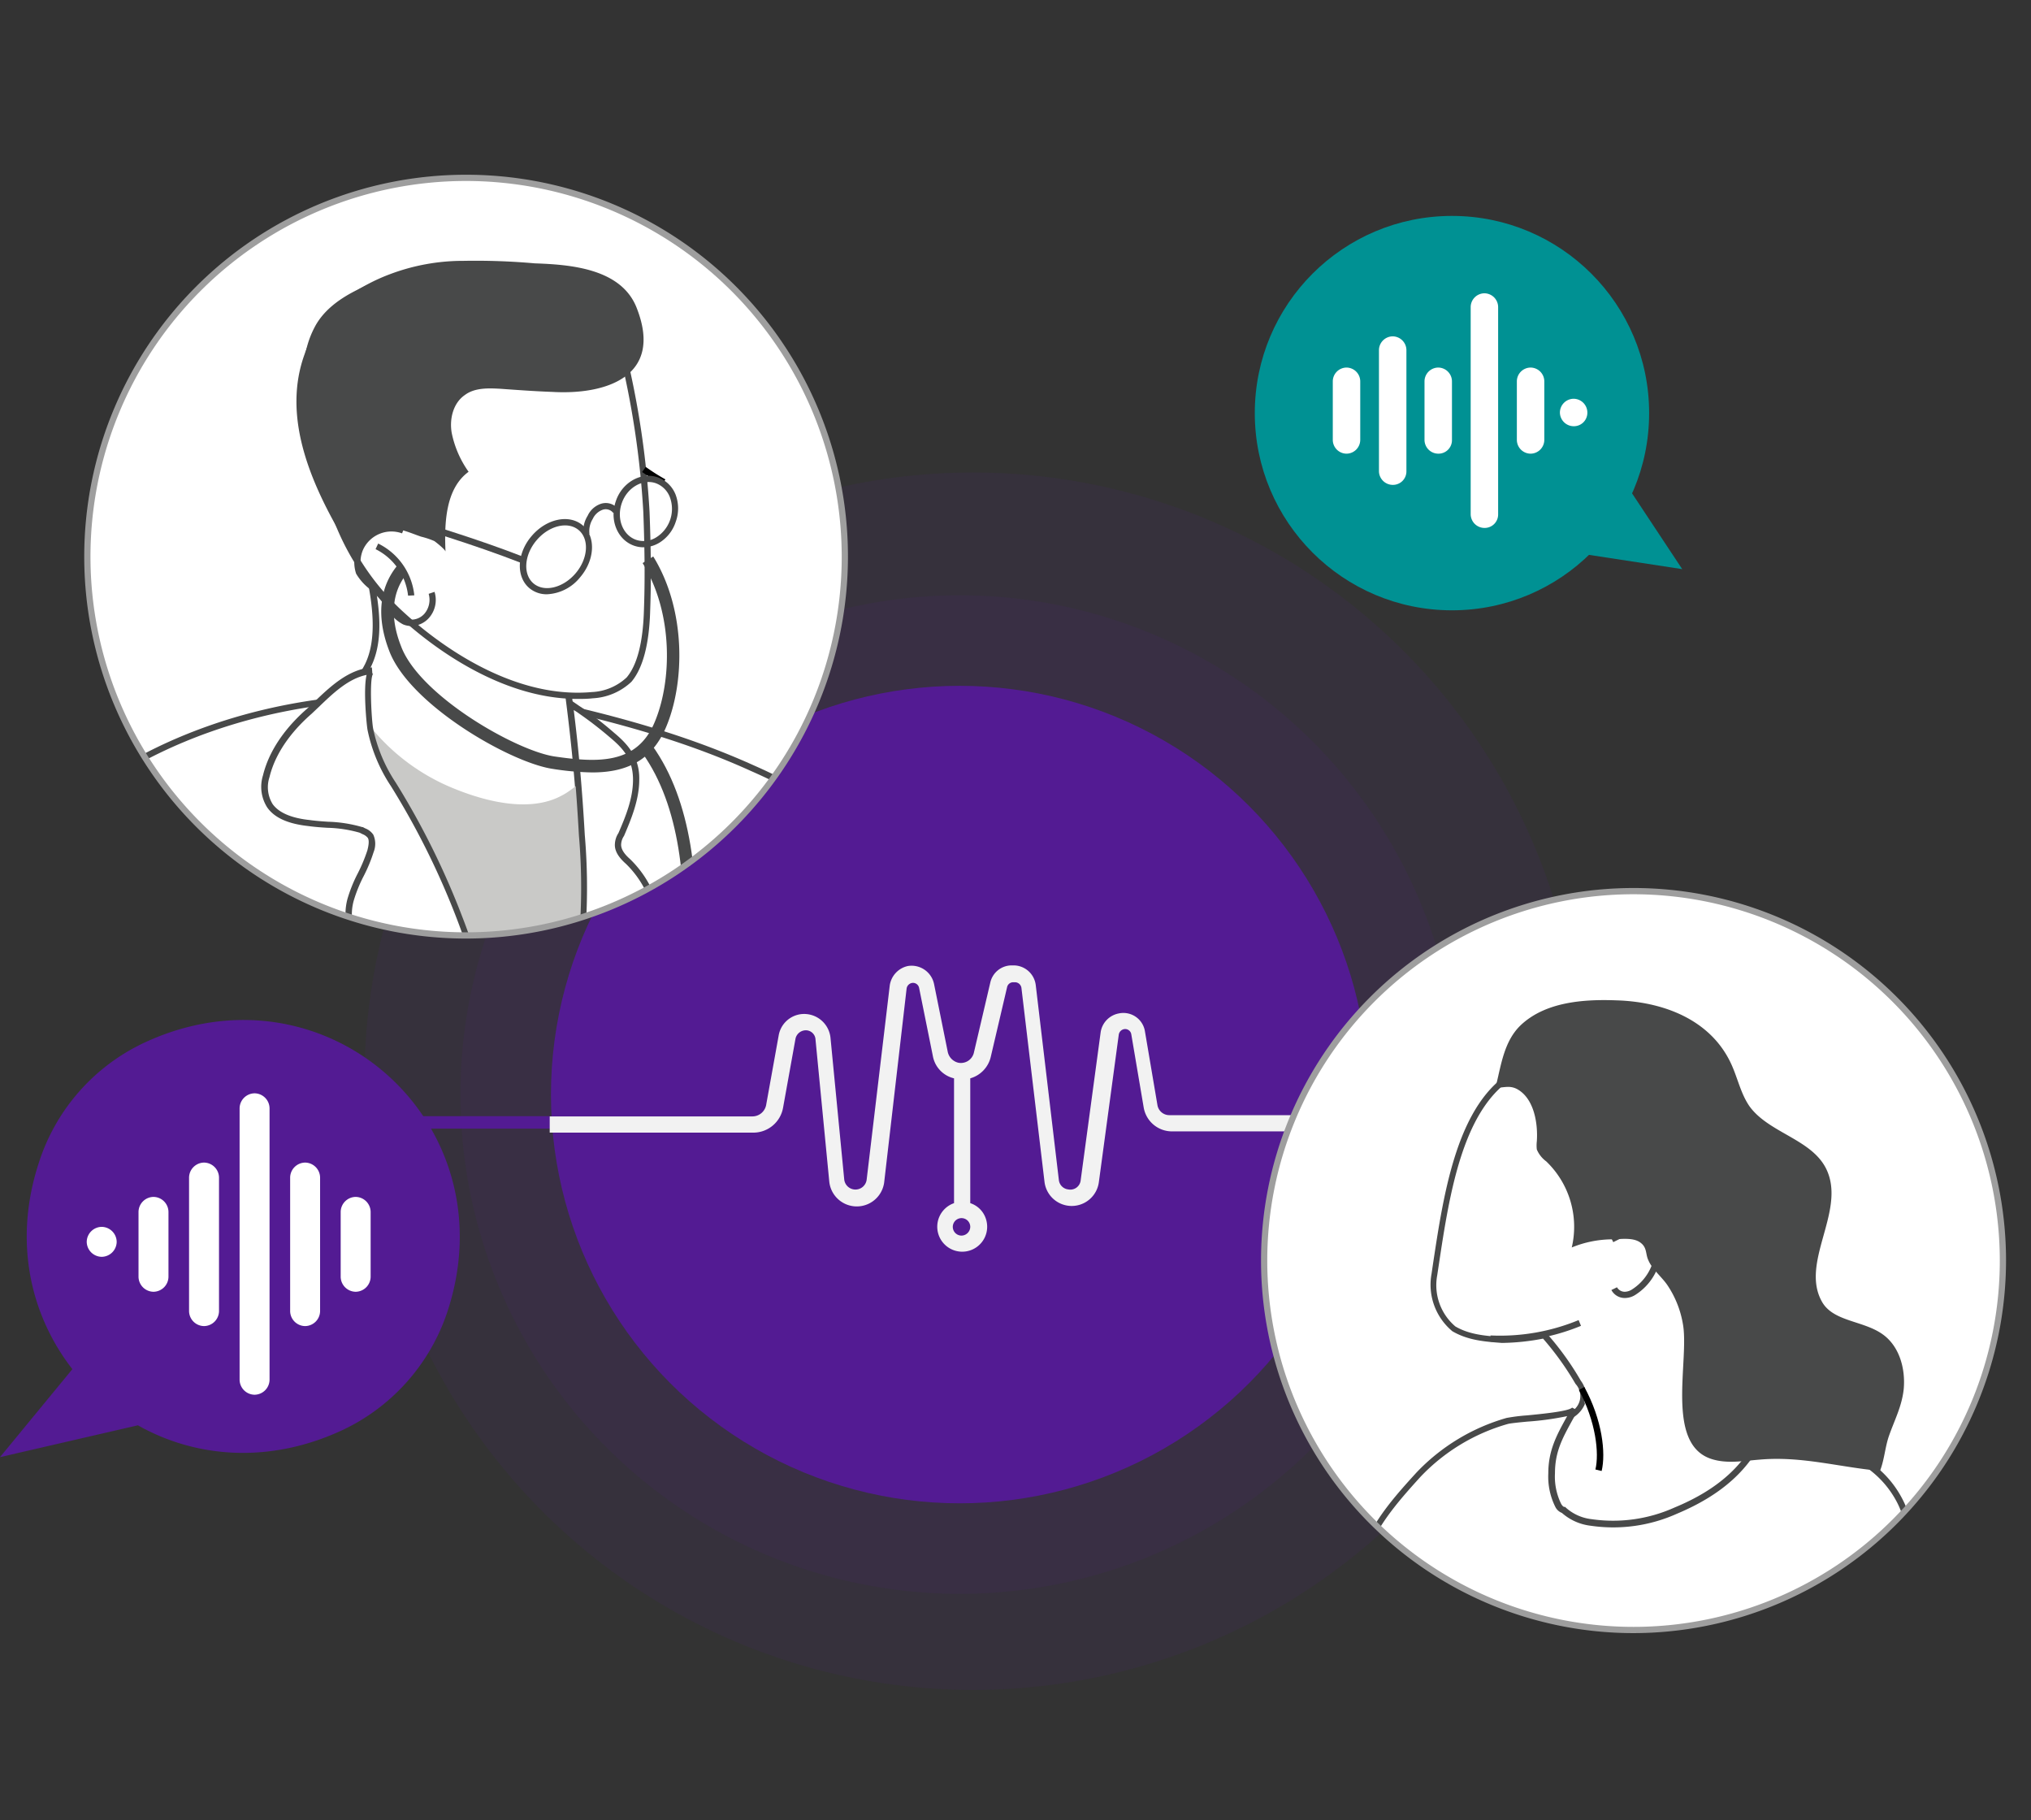 <svg id="Layer_1" data-name="Layer 1" xmlns="http://www.w3.org/2000/svg" xmlns:xlink="http://www.w3.org/1999/xlink" viewBox="0 0 325.5 291.7"><rect x="0" y="0" width="325.5" height="291.7" fill="#333333" stroke="none"/><defs><style>.cls-1{fill:none;}.cls-2{isolation:isolate;opacity:0.1;}.cls-3{fill:#531b93;}.cls-4{fill:#fff;}.cls-5{fill:#009193;}.cls-6{fill:#f2f2f2;}.cls-7{clip-path:url(#clip-path);}.cls-8{fill:#484949;}.cls-9{fill:#c9c9c7;}.cls-10{clip-path:url(#clip-path-14);}.cls-11{clip-path:url(#clip-path-15);}.cls-12{fill:#9e9e9e;}.cls-13{clip-path:url(#clip-path-20);}</style><clipPath id="clip-path"><circle class="cls-1" cx="74.7" cy="89.2" r="60.7"/></clipPath><clipPath id="clip-path-14"><circle class="cls-1" cx="94.37" cy="75.73" r="60.7"/></clipPath><clipPath id="clip-path-15"><circle class="cls-1" cx="74.03" cy="86.48" r="60.7"/></clipPath><clipPath id="clip-path-20"><circle class="cls-1" cx="261.8" cy="202" r="59.2"/></clipPath></defs><g class="cls-2"><circle class="cls-3" cx="153.8" cy="175.4" r="80"/></g><g class="cls-2"><circle class="cls-3" cx="155.94" cy="173.26" r="97.54"/></g><path class="cls-3" d="M71.6,210.5a32.15,32.15,0,0,1-17,18.8c-11.6,5.3-23.3,4.3-32.5-.9L0,233.5l11.6-14.1c-6.7-8.6-9.5-20.4-5.4-33a32,32,0,0,1,16.9-19.3C52.2,153.5,81.9,180.1,71.6,210.5Z"/><path class="cls-4" d="M24.6,191.8h0a2.43,2.43,0,0,1,2.4,2.4v10.4a2.43,2.43,0,0,1-2.4,2.4h0a2.43,2.43,0,0,1-2.4-2.4V194.2A2.43,2.43,0,0,1,24.6,191.8Z"/><path class="cls-4" d="M16.3,196.6h0a2.43,2.43,0,0,1,2.4,2.4h0a2.43,2.43,0,0,1-2.4,2.4h0a2.43,2.43,0,0,1-2.4-2.4h0A2.43,2.43,0,0,1,16.3,196.6Z"/><path class="cls-4" d="M32.7,186.3h0a2.43,2.43,0,0,1,2.4,2.4v21.4a2.43,2.43,0,0,1-2.4,2.4h0a2.43,2.43,0,0,1-2.4-2.4V188.7A2.43,2.43,0,0,1,32.7,186.3Z"/><path class="cls-4" d="M40.8,175.2h0a2.43,2.43,0,0,1,2.4,2.4v43.5a2.43,2.43,0,0,1-2.4,2.4h0a2.43,2.43,0,0,1-2.4-2.4V177.6A2.43,2.43,0,0,1,40.8,175.2Z"/><path class="cls-4" d="M48.9,186.3h0a2.43,2.43,0,0,1,2.4,2.4v21.4a2.43,2.43,0,0,1-2.4,2.4h0a2.43,2.43,0,0,1-2.4-2.4V188.7A2.43,2.43,0,0,1,48.9,186.3Z"/><path class="cls-4" d="M57,191.8h0a2.43,2.43,0,0,1,2.4,2.4v10.4A2.43,2.43,0,0,1,57,207h0a2.43,2.43,0,0,1-2.4-2.4V194.2A2.43,2.43,0,0,1,57,191.8Z"/><circle class="cls-5" cx="232.7" cy="66.2" r="31.6"/><polygon class="cls-5" points="269.6 91.2 255.5 69.9 238.2 86.4 269.6 91.2"/><path class="cls-4" d="M252.2,68.3h0a2.22,2.22,0,0,1-2.2-2.2h0a2.22,2.22,0,0,1,2.2-2.2h0a2.22,2.22,0,0,1,2.2,2.2h0A2.16,2.16,0,0,1,252.2,68.3Z"/><path class="cls-4" d="M215.8,72.7h0a2.22,2.22,0,0,1-2.2-2.2V61.1a2.22,2.22,0,0,1,2.2-2.2h0a2.22,2.22,0,0,1,2.2,2.2v9.4A2.22,2.22,0,0,1,215.8,72.7Z"/><path class="cls-4" d="M223.2,77.7h0a2.22,2.22,0,0,1-2.2-2.2V56.1a2.22,2.22,0,0,1,2.2-2.2h0a2.22,2.22,0,0,1,2.2,2.2V75.5A2.16,2.16,0,0,1,223.2,77.7Z"/><path class="cls-4" d="M230.5,72.7h0a2.22,2.22,0,0,1-2.2-2.2V61.1a2.22,2.22,0,0,1,2.2-2.2h0a2.22,2.22,0,0,1,2.2,2.2v9.4A2.16,2.16,0,0,1,230.5,72.7Z"/><path class="cls-4" d="M237.9,84.6h0a2.22,2.22,0,0,1-2.2-2.2V49.2a2.22,2.22,0,0,1,2.2-2.2h0a2.22,2.22,0,0,1,2.2,2.2V82.4A2.16,2.16,0,0,1,237.9,84.6Z"/><path class="cls-4" d="M245.3,72.7h0a2.22,2.22,0,0,1-2.2-2.2V61.1a2.22,2.22,0,0,1,2.2-2.2h0a2.22,2.22,0,0,1,2.2,2.2v9.4A2.22,2.22,0,0,1,245.3,72.7Z"/><path class="cls-3" d="M153.5,203.7a5.21,5.21,0,0,1-5.18-4.2l0-.14-2.69-46.52a1.88,1.88,0,0,0-1.81-1.44A1.9,1.9,0,0,0,142,153l-4.4,38.37a4.83,4.83,0,0,1-9.59-.21l-2.7-28a2.58,2.58,0,0,0-2.6-2.4,2.52,2.52,0,0,0-2.51,2.07l-2.51,13.61a5.29,5.29,0,0,1-5.28,4.42H48.6a1,1,0,1,1,0-2h63.8a3.3,3.3,0,0,0,3.31-2.74l2.51-13.64a4.53,4.53,0,0,1,4.48-3.72,4.57,4.57,0,0,1,4.59,4.2L130,191a2.8,2.8,0,0,0,2.8,2.6,2.86,2.86,0,0,0,2.81-2.46l4.4-38.35a3.83,3.83,0,0,1,7.57-.3l0,.15,2.69,46.53a3.25,3.25,0,0,0,6.32.09l3.22-46.89a3.77,3.77,0,0,1,3.67-3h.3a3.88,3.88,0,0,1,3.79,3.36l4.6,38.42a2.73,2.73,0,0,0,5.42,0l3.9-29.23a3.78,3.78,0,0,1,3.79-3.27,3.88,3.88,0,0,1,3.77,3.08l2.51,14.55a3,3,0,0,0,2.92,2.47h33.8a1,1,0,0,1,0,2H194.5a5,5,0,0,1-4.89-4.14l-2.5-14.49a1.85,1.85,0,0,0-1.81-1.47,1.81,1.81,0,0,0-1.81,1.54l-3.9,29.19a4.72,4.72,0,0,1-9.38,0L165.61,153a1.9,1.9,0,0,0-1.81-1.62h-.3a1.77,1.77,0,0,0-1.71,1.35l-3.21,46.86A5.2,5.2,0,0,1,153.5,203.7Z"/><circle class="cls-3" cx="153.8" cy="175.4" r="65.5"/><path class="cls-4" d="M66.9,111.5h0a1.75,1.75,0,0,1,1.7,1.7V128a1.75,1.75,0,0,1-1.7,1.7h0a1.75,1.75,0,0,1-1.7-1.7V113.1A1.67,1.67,0,0,1,66.9,111.5Z"/><path class="cls-4" d="M61.3,115.3h0A1.75,1.75,0,0,1,63,117v7.2a1.75,1.75,0,0,1-1.7,1.7h0a1.75,1.75,0,0,1-1.7-1.7V117A1.69,1.69,0,0,1,61.3,115.3Z"/><path class="cls-4" d="M55.6,106.2h0a1.75,1.75,0,0,1,1.7,1.7v25.4a1.75,1.75,0,0,1-1.7,1.7h0a1.75,1.75,0,0,1-1.7-1.7V107.9A1.75,1.75,0,0,1,55.6,106.2Z"/><path class="cls-4" d="M50,115.3h0a1.75,1.75,0,0,1,1.7,1.7v7.2a1.75,1.75,0,0,1-1.7,1.7h0a1.75,1.75,0,0,1-1.7-1.7V117A1.75,1.75,0,0,1,50,115.3Z"/><g id="Layer_2" data-name="Layer 2"><g id="Layer_1-2" data-name="Layer 1-2"><path class="cls-6" d="M187.4,178.7a1.93,1.93,0,0,1-1.9-1.6l-2-11.8a3.5,3.5,0,0,0-4.2-2.9,3.61,3.61,0,0,0-2.9,3l-3.2,23.7a1.67,1.67,0,0,1-2,1.5,1.7,1.7,0,0,1-1.5-1.5L166,157.9a3.59,3.59,0,0,0-3.6-3.2h-.3a3.52,3.52,0,0,0-3.4,2.8l-2.6,11.1a2.14,2.14,0,0,1-2.5,1.7,2.27,2.27,0,0,1-1.7-1.7l-2.2-10.9a3.68,3.68,0,0,0-4.2-2.9,3.73,3.73,0,0,0-2.9,3.1L138.9,189a1.81,1.81,0,0,1-3.6,0l-2.2-22.7a4.25,4.25,0,0,0-4.6-3.8,4.15,4.15,0,0,0-3.7,3.4l-2,11.1a2.25,2.25,0,0,1-2.2,1.9H88.1v2.6h32.6a4.84,4.84,0,0,0,4.8-4l2-11.1a1.71,1.71,0,0,1,1.6-1.3,1.56,1.56,0,0,1,1.6,1.5l2.2,22.7a4.43,4.43,0,0,0,8.8.2l3.6-31.1a1.06,1.06,0,0,1,1-.9,1,1,0,0,1,1,.8l2.2,10.9a4.49,4.49,0,0,0,3.4,3.6v20a4,4,0,1,0,5.1,2.5,3.89,3.89,0,0,0-2.5-2.5v-20a4.69,4.69,0,0,0,3.3-3.5l2.6-11.1a1,1,0,0,1,1-.8h.3a1.06,1.06,0,0,1,1,.9l3.7,31.1a4.39,4.39,0,0,0,8.7.1l3.2-23.7a1.06,1.06,0,0,1,1-.9,1,1,0,0,1,1,.8l2,11.8a4.6,4.6,0,0,0,4.5,3.8h31.8v-2.6ZM154.1,198a1.4,1.4,0,1,1,1.4-1.4,1.43,1.43,0,0,1-1.4,1.4Z"/></g></g><g id="Layer_4" data-name="Layer 4"><g id="Layer_1-2-2" data-name="Layer 1"><circle class="cls-4" cx="74.7" cy="89.2" r="60.7"/><g class="cls-7"><path class="cls-4" d="M75.4,168.2c-3.6-4.6-7.6-9.4-12.2-13.1-3.2-2.7-6.8-5.2-10.9-6-4.3-.8-8.7.2-13,1.4-9,2.4-18.3,5.5-24.7,12.3"/><path d="M75,168.51c-3.59-4.59-7.54-9.34-12.12-13-2.75-2.31-6.43-5.07-10.69-5.9s-8.85.3-12.77,1.39C31,153.23,21.5,156.2,15,163.14l-.72-.68c6.39-6.8,15.76-10,24.93-12.44,4-1.12,8.69-2.26,13.22-1.41s8.31,3.72,11.13,6.11c4.65,3.74,8.65,8.54,12.27,13.17Z"/></g><g class="cls-7"><path class="cls-4" d="M175.8,190c-15.2-58.3-67.4-76.4-106.7-78.2-22.9-1.1-47.6,5.7-63.5,22.7a106.07,106.07,0,0,0-19.7,31"/><path class="cls-8" d="M175.32,190.13c-17.87-68.52-85.84-76.9-106.24-77.83C43.88,111.09,20.3,119.52,6,134.84A105.12,105.12,0,0,0-13.64,165.7l-.92-.4A106.15,106.15,0,0,1,5.23,134.16c14.54-15.54,38.42-24.08,63.89-22.86,16.26.75,40.33,4.47,62.63,18,22.65,13.72,37.63,34.11,44.53,60.58Z"/></g><g class="cls-7"><path class="cls-4" d="M84.8,164.2a93.78,93.78,0,0,0,2-11.8c1.7-13,3.5-26.3,1.9-39.4a164.22,164.22,0,0,1,31.9,10.1c11.6,5.1,21.3,12.1,29.1,22.1"/><path class="cls-8" d="M85.28,164.32l-1-.24a93.17,93.17,0,0,0,2-11.74l.09-.69c1.66-12.68,3.38-25.78,1.81-38.59l-.08-.7.69.15c12.82,2.85,23,6.07,32,10.13,12.22,5.38,21.8,12.66,29.28,22.25l-.78.62c-7.39-9.47-16.84-16.65-28.91-21.95-8.79-4-18.7-7.12-31.12-9.92,1.43,12.71-.26,25.63-1.89,38.14l-.09.68A94.07,94.07,0,0,1,85.28,164.32Z"/></g><g class="cls-7"><path class="cls-4" d="M74.8,160.4A106.85,106.85,0,0,0,60.6,130c-2.6-3.8-5.5-7.7-5.9-12.2-.5-4.9,2.3-7.2,4.3-11.1,2.2-4.4,1.2-10.5.2-15.1-.2-1-.5-2.2.1-3a3.31,3.31,0,0,1,2.6-1.1c7.8-.7,15.3,3.2,21.9,7.6a14.77,14.77,0,0,1,4.8,4.5,15.88,15.88,0,0,1,1.7,6c1.4,9.4,2.4,18.8,2.9,28.3a97.25,97.25,0,0,1-.1,17.9c-1.7,14.7-8.8,28.1-11.5,42.5"/><path class="cls-8" d="M82.09,194.39l-1-.18a144.32,144.32,0,0,1,5.41-19c2.53-7.56,5.15-15.37,6.08-23.44a97.48,97.48,0,0,0,.1-17.81c-.48-9.18-1.43-18.42-2.89-28.26l0-.2a14.84,14.84,0,0,0-1.6-5.61,14.28,14.28,0,0,0-4.65-4.34C77.7,91.64,70,87.28,61.94,88c-.88.09-1.84.26-2.22.87a3.24,3.24,0,0,0-.07,2.43l0,.2c1.12,5.15,2,11-.24,15.42-.55,1.08-1.15,2-1.73,2.93-1.54,2.41-2.87,4.49-2.52,7.9.36,4,2.84,7.65,5.24,11.13l.57.84a106.69,106.69,0,0,1,14.27,30.54l-1,.28a105.91,105.91,0,0,0-14.13-30.26l-.58-.83c-2.47-3.59-5-7.3-5.41-11.61-.38-3.75,1.1-6.07,2.67-8.53.57-.89,1.16-1.81,1.69-2.84,2.07-4.16,1.17-10.07.15-14.76l0-.21c-.21-1-.46-2.27.23-3.2s1.82-1.18,3-1.3c8.36-.75,16.27,3.71,22.23,7.68a15.28,15.28,0,0,1,5,4.67,15.78,15.78,0,0,1,1.73,6l0,.21c1.47,9.87,2.42,19.14,2.91,28.34a99.47,99.47,0,0,1-.1,18c-.95,8.16-3.58,16-6.13,23.64A144,144,0,0,0,82.09,194.39Z"/></g><g class="cls-7"><path class="cls-9" d="M85.3,187.3c4.6-11.1,12-21.3,13-33.3a138.18,138.18,0,0,0-1-15.8c-.2-2.5-.1-5-.3-7.5-.1-2.2-1.5-4.6-2.4-6.6a41.92,41.92,0,0,1-3.3,2.6,9.13,9.13,0,0,1-1.3.8c-5,2.7-11.9,1-16.9-1a33.16,33.16,0,0,1-13.7-10c-.9-1.2-3.2.5-3.4,2a7.12,7.12,0,0,0,1.5,4.1c7.2,11.3,7.9,25.6,13,38"/></g><g class="cls-7"><path class="cls-4" d="M102.9,160.2a31.34,31.34,0,0,0,2.7-9.5,16.22,16.22,0,0,0-4.9-12.7c-.8-.7-1.7-1.7-1.6-2.8a3,3,0,0,1,.5-1.5c1.2-2.8,2.4-5.7,2.4-8.8s-1.4-5.1-3.8-7.1a61.19,61.19,0,0,0-5-3.9c-.4-.3-1.1-.7-1.8-1.2.9,7,1.5,14,1.9,21.1a97.25,97.25,0,0,1-.1,17.9c-1.7,14.7-8.8,28.1-11.5,42.5"/><path class="cls-8" d="M82.19,194.29l-1-.18a144.32,144.32,0,0,1,5.41-19c2.53-7.56,5.15-15.37,6.08-23.44a97.48,97.48,0,0,0,.1-17.81c-.42-7.56-1-14.45-1.9-21.07l-.14-1.13.93.66c.36.26.72.49,1,.69s.58.37.78.52a61.42,61.42,0,0,1,5,3.92c2.13,1.78,4.09,3.92,4,7.5,0,3.28-1.35,6.44-2.44,9a2.61,2.61,0,0,0-.46,1.3c-.06.74.42,1.54,1.43,2.42a16.79,16.79,0,0,1,5.07,13.11,31.28,31.28,0,0,1-2.74,9.67l-.92-.4a30.55,30.55,0,0,0,2.66-9.34,15.73,15.73,0,0,0-4.75-12.3c-1.26-1.11-1.84-2.16-1.75-3.21a3.48,3.48,0,0,1,.57-1.71c1.08-2.52,2.33-5.44,2.33-8.54s-1.38-4.85-3.62-6.72a60,60,0,0,0-5-3.87,8.3,8.3,0,0,0-.73-.49l-.15-.09c.79,6.3,1.37,12.87,1.77,20a99.47,99.47,0,0,1-.1,18c-1,8.16-3.58,16-6.13,23.64A144,144,0,0,0,82.19,194.29Z"/></g><g class="cls-7"><path class="cls-4" d="M94.9,111.4c-11.1,1-22.4-5.5-30.3-12.7a39.61,39.61,0,0,1-11.5-18c-1-3.7-2.7-7.1-3.5-10.9a41,41,0,0,1-.3-11.6,14.61,14.61,0,0,1,1.6-5.5c1.4-2.7,4-4.5,6.6-5.8,6.7-3.5,14.5-4.4,22-4.2,7.2.2,15.3,2.3,18.6,8.7a26,26,0,0,1,1.6,4.7A142.16,142.16,0,0,1,103.6,82c.2,5.2.3,10.5.1,15.8-.1,3.5-.6,8.4-2.9,11.1A9.35,9.35,0,0,1,94.9,111.4Z"/><path class="cls-8" d="M92.57,112c-12.68,0-23.9-8.91-28.31-12.93A40.22,40.22,0,0,1,52.62,80.84c-.43-1.6-1-3.18-1.56-4.7a44,44,0,0,1-2-6.24,41.71,41.71,0,0,1-.31-11.77,15.09,15.09,0,0,1,1.66-5.67c1.22-2.36,3.45-4.33,6.82-6,5.93-3.1,13.21-4.48,22.23-4.25,5.46.15,15.19,1.52,19,9A26.37,26.37,0,0,1,100.19,56a142.71,142.71,0,0,1,3.91,26c.24,6.35.27,11.23.1,15.85-.15,5.39-1.17,9.23-3,11.4A9.77,9.77,0,0,1,95,111.9h0C94.15,112,93.36,112,92.57,112Zm-15-68.83c-8,0-14.46,1.37-19.82,4.17-3.17,1.59-5.26,3.42-6.39,5.59a14.27,14.27,0,0,0-1.54,5.32,40.27,40.27,0,0,0,.29,11.47A46.61,46.61,0,0,0,52,75.8c.57,1.54,1.15,3.13,1.59,4.77A39.21,39.21,0,0,0,64.94,98.33c4.58,4.18,16.68,13.76,29.91,12.57h0a8.75,8.75,0,0,0,5.58-2.34c1.69-2,2.62-5.61,2.77-10.77.17-4.6.14-9.46-.1-15.77a141.64,141.64,0,0,0-3.89-25.8,24.5,24.5,0,0,0-1.56-4.61c-3.6-7-12.93-8.26-18.16-8.41Z"/></g><g class="cls-7"><path class="cls-8" d="M54.5,85.4a32.58,32.58,0,0,0,2.4,4c-.7-1.1,3.7-4.2,4.5-4.5,1.9-.7,4.3.5,6.1,1.1a12.93,12.93,0,0,1,2.1.7c.3.2,1.8,1.4,1.8,1.7-.2-4.6,0-10.1,3.7-12.8a16.31,16.31,0,0,1-2.7-6.2c-.4-2.2.2-4.8,2.1-6.1,1.6-1.2,3.8-1.1,5.7-1,2.8.2,5.5.4,8.3.5,8.5.5,17.8-2.4,13.6-13.3-2.4-6.5-10.7-7.1-16.4-7.3a107.63,107.63,0,0,0-11.4-.4,33.18,33.18,0,0,0-11.7,2.1A29.79,29.79,0,0,0,53.8,49a19,19,0,0,0-5,7.8C45.3,66.5,49.5,76.7,54.5,85.4Z"/></g><g class="cls-7"><path class="cls-8" d="M94.89,123.78a45,45,0,0,1-6.44-.59c-6.85-1.09-22.9-10.35-26.09-18.94-2.06-5.38-1.59-10.12,1.37-13.69l1.54,1.28c-3.12,3.76-2.29,8.44-1,11.7,2.91,7.86,18.24,16.67,24.53,17.67,6.86,1,13.26,1.38,16.12-5.49,2.79-6.61,3-17.48-1.93-25.49l1.7-1.06c5.31,8.6,5.06,20.25,2.07,27.32C104.32,122.27,99.88,123.78,94.89,123.78Z"/></g><g class="cls-7"><path class="cls-8" d="M83.42,90.17c-7.07-2.76-16.08-5.55-21.65-7.09l.26-1c5.6,1.55,14.65,4.34,21.75,7.11Z"/></g><g class="cls-7"><path d="M106.16,77.64a34.69,34.69,0,0,1-3.25-2l.58-.82a32.64,32.64,0,0,0,3.15,2Z"/></g><g class="cls-7"><path class="cls-8" d="M65.92,100.32a3.44,3.44,0,0,1-1.31-.26,6,6,0,0,1-2.08-1.79L62.32,98,62,97.54a13.21,13.21,0,0,0-1.91-2.37c-.3-.29-.6-.57-.91-.84a8.63,8.63,0,0,1-2.11-2.41,6,6,0,0,1,.18-4.19,5.94,5.94,0,0,1,7.55-3.2l-.36.94a5,5,0,0,0-6.25,2.61,5.07,5.07,0,0,0-.22,3.4,7.84,7.84,0,0,0,1.88,2.11c.32.28.63.57.92.86A13.39,13.39,0,0,1,62.81,97l.48.65A5.12,5.12,0,0,0,65,99.14a2.8,2.8,0,0,0,3-.77,3.44,3.44,0,0,0,.7-3.21l.94-.32a4.35,4.35,0,0,1-.9,4.19A3.87,3.87,0,0,1,65.92,100.32Z"/></g><g class="cls-7"><path class="cls-8" d="M65.4,95.45A9.45,9.45,0,0,0,60.19,88l.42-.9a10.46,10.46,0,0,1,5.79,8.3Z"/></g><g class="cls-10"><path class="cls-8" d="M87.65,95.23a4.3,4.3,0,0,1-2.83-1c-2.14-1.82-2-5.56.38-8.33h0c2.36-2.78,6-3.55,8.16-1.74s2,5.56-.38,8.34A7.23,7.23,0,0,1,87.65,95.23ZM86,86.57c-2,2.35-2.22,5.46-.5,6.92s4.75.73,6.75-1.62,2.22-5.46.5-6.92S88,84.21,86,86.57Z"/></g><g class="cls-11"><path class="cls-8" d="M103.12,87.7a4.48,4.48,0,0,1-1.49-.25c-2.66-.92-4-4.12-2.93-7.15h0c1-3,4.06-4.73,6.72-3.81a4.8,4.8,0,0,1,2.87,2.81,6.28,6.28,0,0,1,0,4.34A6.15,6.15,0,0,1,105.62,87,5,5,0,0,1,103.12,87.7Zm-3.47-7.07h0c-.87,2.5.17,5.14,2.31,5.88a3.79,3.79,0,0,0,3.16-.37,5.38,5.38,0,0,0,2.24-6.46,3.82,3.82,0,0,0-2.27-2.25C103,76.7,100.51,78.13,99.65,80.63Z"/></g><g class="cls-7"><path class="cls-8" d="M93.5,85.65a4.7,4.7,0,0,1,.68-3,3.6,3.6,0,0,1,2.1-1.91,2.51,2.51,0,0,1,2.83.89l-.82.58a1.51,1.51,0,0,0-1.71-.52A2.78,2.78,0,0,0,95,83.15a3.69,3.69,0,0,0-.53,2.4Z"/></g><g class="cls-7"><path class="cls-8" d="M103.79,199.33l-2-.26c.31-2.34,1.06-5.79,2-10.16,3.92-17.93,11.23-51.31-.84-68.23l1.62-1.16c12.6,17.65,5.16,51.59,1.17,69.82C104.83,193.66,104.09,197.07,103.79,199.33Z"/></g><g class="cls-7"><path class="cls-4" d="M80.9,197.1c-1.1-9.6-6.4-24.9-18.4-39.3-3.5-4.2-7.8-8-6.3-13.6.7-2.7,2.4-5.1,3.2-7.8a3.3,3.3,0,0,0,0-2.4c-.3-.5-1-.7-1.5-1-2.7-.9-5.5-.7-8.3-1.1-4.7-.5-8.1-2.4-6.9-7.5,1-4.1,3.8-7.7,6.9-10.4,2.9-2.7,6-6.2,10.1-6.5-1.2.1-.5,8.5-.3,9.4a25.38,25.38,0,0,0,3.7,8.8,125.28,125.28,0,0,1,10.6,21.4c6.9,17.9,9.4,40,7.9,59.1"/><path class="cls-8" d="M82.1,206.24l-1-.08c1.57-20-1.37-42-7.87-58.88A124.6,124.6,0,0,0,62.67,126a25.38,25.38,0,0,1-3.76-9c-.12-.52-.73-6.44-.16-8.85-2.94.61-5.35,2.92-7.68,5.16l-1.13,1.07c-2.48,2.16-5.66,5.67-6.75,10.15a5.16,5.16,0,0,0,.51,4.33c1,1.38,3,2.24,5.95,2.55,1,.14,2,.21,2.93.27a21.79,21.79,0,0,1,5.48.86l.1,0a4.13,4.13,0,0,0,.42.22,2.76,2.76,0,0,1,1.25,1,3.58,3.58,0,0,1,.05,2.78,24.91,24.91,0,0,1-1.58,3.82,22.43,22.43,0,0,0-1.62,4c-1.23,4.59,1.68,7.92,4.75,11.46.49.56,1,1.12,1.45,1.69C74.83,171.82,80.28,187.32,81.4,197l-1,.12c-1.09-9.58-6.48-24.87-18.28-39-.47-.56-1-1.12-1.44-1.67-3.11-3.58-6.33-7.28-5-12.38a22.78,22.78,0,0,1,1.68-4.16,25.8,25.8,0,0,0,1.52-3.65c.11-.44.38-1.51.06-2a2,2,0,0,0-.84-.59l-.45-.23a20.59,20.59,0,0,0-5.18-.79c-1-.06-2-.13-3-.27-3.31-.36-5.49-1.33-6.65-3a6.15,6.15,0,0,1-.67-5.14c1.16-4.74,4.48-8.42,7.06-10.67q.54-.5,1.11-1.05c2.59-2.48,5.53-5.29,9.28-5.57l.08,1a.28.28,0,0,0,.13,0c-.66.72-.25,7.63,0,8.84a24.55,24.55,0,0,0,3.63,8.64,125.52,125.52,0,0,1,10.65,21.49C80.72,163.91,83.68,186.09,82.1,206.24Z"/></g><g class="cls-7"><path class="cls-4" d="M130.4,159.7a3.54,3.54,0,0,1,3.5-3.5h0a3.54,3.54,0,0,1,3.5,3.5"/></g><path class="cls-12" d="M74.7,150.4a61.2,61.2,0,1,1,61.2-61.2A61.26,61.26,0,0,1,74.7,150.4ZM74.7,29a60.2,60.2,0,1,0,60.2,60.2A60.27,60.27,0,0,0,74.7,29Z"/></g><circle class="cls-4" cx="261.8" cy="202" r="59.2"/><g class="cls-13"><path class="cls-4" d="M272.7,200.9c3.7-3.1,5.6-6.2,6.2-10.5a18.11,18.11,0,0,0-4.4-13.6c-3.1-4.4-8.1-5.6-13-6.2-6.2,0-13-1.3-18.6,1.3-9.3,5.2-11.2,20.5-13,32.3a9.18,9.18,0,0,0,3.1,8.7c2.4,1.4,5,1.6,7.7,1.8.4,0,7.1-.4,6.7-.8a46,46,0,0,1,5.5,7.6,4,4,0,0,1,.8,2.8,4.14,4.14,0,0,1-2,2.5A49.83,49.83,0,0,1,242,233c-2.9,1.3-4.3,1.7-5.7,5a36.62,36.62,0,0,0-2.7,15c-.1,5.5.7,11.8,5,15.2,2.5,1.9,5.7,2.6,8.8,3.1,16,2.5,33.1,1.4,47-6.8,3.7-2.2,7.3-5,8.8-9a17.3,17.3,0,0,0,.9-7.8c-.4-6-2.3-9.5-7.7-12.3-4.3-2.2-9.1-3.3-13.3-5.7a25.25,25.25,0,0,1-11.3-13.4,22.5,22.5,0,0,1-.8-2.4C269.4,209.2,268.7,205.1,272.7,200.9Z"/><path class="cls-8" d="M262.11,273a95.59,95.59,0,0,1-14.79-1.19c-3-.47-6.34-1.15-9-3.19-3.64-2.88-5.34-8-5.2-15.61,0-6.09.9-11.06,2.74-15.19,1.37-3.23,2.78-3.85,5.33-5l.63-.28a49.86,49.86,0,0,0,9.6-6.14,2.87,2.87,0,0,0,1.08-4.64,46.83,46.83,0,0,0-5.2-7.25,36.83,36.83,0,0,1-6.58.69c-2.69-.2-5.44-.4-7.95-1.87a9.69,9.69,0,0,1-3.34-9.22l.24-1.63c1.75-11.55,3.92-25.94,13-31,4.35-2,9.34-1.77,14.16-1.52,1.55.08,3.15.16,4.68.16,4.84.59,10.17,1.81,13.41,6.41a18.62,18.62,0,0,1,4.49,14c-.61,4.35-2.51,7.58-6.36,10.81-3.58,3.77-3.28,7.43-1.57,12.47a23.74,23.74,0,0,0,.8,2.38,24.72,24.72,0,0,0,11.07,13.14,48.75,48.75,0,0,0,7.12,3.11,57.66,57.66,0,0,1,6.17,2.59c5.38,2.79,7.54,6.23,8,12.71a17.48,17.48,0,0,1-.94,8c-1.68,4.48-5.94,7.42-9,9.24C284.23,271.08,272.55,273,262.11,273ZM248,213.8a46.34,46.34,0,0,1,5.35,7.45,4.44,4.44,0,0,1,.86,3.15,4.64,4.64,0,0,1-2.21,2.82,50.64,50.64,0,0,1-9.78,6.24l-.63.28c-2.47,1.09-3.59,1.59-4.81,4.46-1.79,4-2.66,8.85-2.66,14.8-.13,7.3,1.44,12.14,4.81,14.81,2.49,1.89,5.73,2.54,8.57,3,12.71,2,31.13,2.43,46.67-6.74,2.93-1.74,7-4.55,8.58-8.75a16.57,16.57,0,0,0,.87-7.58c-.4-6.07-2.42-9.3-7.43-11.9a59.18,59.18,0,0,0-6.06-2.53,48.46,48.46,0,0,1-7.26-3.18,25.75,25.75,0,0,1-11.52-13.66,22.71,22.71,0,0,1-.82-2.45c-1.46-4.28-2.53-8.89,1.83-13.46l0,0c3.65-3.06,5.46-6.11,6-10.19a17.67,17.67,0,0,0-4.29-13.21c-3-4.3-7.89-5.44-12.68-6-1.5,0-3.11-.08-4.67-.16-4.71-.24-9.56-.49-13.66,1.41-8.63,4.83-10.76,18.94-12.47,30.28l-.25,1.65a8.67,8.67,0,0,0,2.91,8.22c2.27,1.32,4.78,1.5,7.44,1.7a49.77,49.77,0,0,0,6.38-.64.47.47,0,0,0-.2.3l.43.07.4-.38.24.23Z"/><path class="cls-4" d="M258.3,198.6c1.2-.6,2.4-1.2,3.6-1.7a5.64,5.64,0,0,1,1.2-.4,2.37,2.37,0,0,1,2.3,1.5,5.68,5.68,0,0,1,.3,2.9,8.56,8.56,0,0,1-3.8,6.1,2.69,2.69,0,0,1-1.5.5,1.94,1.94,0,0,1-1.7-1"/><path class="cls-8" d="M260.4,208a2.42,2.42,0,0,1-2.15-1.28l.9-.44a1.43,1.43,0,0,0,1.25.72,2.24,2.24,0,0,0,1.2-.4,8,8,0,0,0,3.6-5.76,5.13,5.13,0,0,0-.26-2.64,1.9,1.9,0,0,0-1.79-1.2,5,5,0,0,0-1,.35c-1.21.51-2.42,1.11-3.6,1.7l-.44-.9c1.18-.59,2.41-1.2,3.63-1.71A6.14,6.14,0,0,1,263,196a2.88,2.88,0,0,1,2.88,1.79,6.22,6.22,0,0,1,.34,3.15,9,9,0,0,1-4,6.47A3.14,3.14,0,0,1,260.4,208Z"/><path class="cls-4" d="M250.6,242a7.78,7.78,0,0,0,4.4,2,24.39,24.39,0,0,0,13.6-1.9c6-2.5,11.3-6.3,13.9-12.6.1-.2.2-.4.3-.4h.3c8,1.8,17.2,3.3,21.4,11.5,1.5,2.9,1.9,6.3,2.1,9.6.9,16-1.4,76.2.8,92.4-4.4-3.6-11.7-6.3-16.8-8.5-5.9-2.5-11.8-4.8-17.8-6.8-3.5-1.1-34.2-11.1-36.4-6.7a32.27,32.27,0,0,0,2.7-19.6c-.8-4.7-2.7-9.2-4-13.8a57.71,57.71,0,0,1-2.3-14.3,29.64,29.64,0,0,1,1.7-12.5,1.41,1.41,0,0,0,.1-.9,2.65,2.65,0,0,0-.5-.6c-1-.8-14.6-11.9-14.6-11.9,1.9-4,4.9-7.4,7.9-10.7a31.52,31.52,0,0,1,14.2-8.6c1.5-.4,10.2-.7,10.8-1.9-1.9,3.6-3.7,6.1-3.7,10.3a10.16,10.16,0,0,0,1.1,5.2A1.39,1.39,0,0,0,250.6,242Z"/><path class="cls-8" d="M308.07,343.79l-1-.8c-3.61-3-9.36-5.36-14-7.29l-2.7-1.14c-6.43-2.73-12.24-4.95-17.76-6.79l-.65-.2c-30.84-9.8-34.69-7.64-35.14-6.75l-.9-.44a31.69,31.69,0,0,0,2.66-19.29,62.57,62.57,0,0,0-2.47-8.91c-.52-1.58-1.06-3.22-1.52-4.84a58.09,58.09,0,0,1-2.32-14.42A30,30,0,0,1,234,260.24a1.13,1.13,0,0,0,.1-.58,3.74,3.74,0,0,0-.38-.41c-.95-.75-14.43-11.75-14.57-11.86l-.3-.25.17-.35c1.88-4,4.73-7.25,8-10.83a32.07,32.07,0,0,1,14.43-8.74,29.74,29.74,0,0,1,3.26-.41c2.19-.21,6.76-.65,7.24-1.25l.89.46,0,0c-.29.56-.58,1.09-.87,1.6-1.54,2.81-2.76,5-2.76,8.45a9.9,9.9,0,0,0,1,4.94c.17.26.29.42.49.47l.15,0,.1.11a7.42,7.42,0,0,0,4.12,1.85,24,24,0,0,0,13.31-1.87c7-2.89,11.41-6.93,13.64-12.33.16-.33.35-.71.76-.71h.41l1.63.36c7.54,1.66,16.08,3.55,20.11,11.4,1.55,3,1.95,6.49,2.15,9.8.36,6.46.2,20.37,0,35.1-.25,22.32-.54,47.62.77,57.26Zm-68-24.76c5.51,0,16.28,2.53,32.18,7.58l.66.21c5.55,1.85,11.38,4.08,17.84,6.82l2.69,1.13c4.3,1.8,9.56,4,13.28,6.7-1.15-10.47-.87-34.72-.63-56.21.17-14.71.33-28.61,0-35-.19-3.2-.57-6.56-2-9.4-3.81-7.44-11.75-9.19-19.43-10.88L283,229.6a1.33,1.33,0,0,0-.06.12c-2.32,5.63-7,9.84-14.16,12.84a24.9,24.9,0,0,1-13.88,1.93,8.45,8.45,0,0,1-4.58-2.05,2,2,0,0,1-1-.86,10.83,10.83,0,0,1-1.18-5.48c0-3.67,1.34-6.11,2.89-8.93l.13-.24a46.64,46.64,0,0,1-6.41.88c-1.36.13-2.64.26-3.08.37a30.94,30.94,0,0,0-14,8.46c-3.1,3.41-5.83,6.54-7.65,10.22,2,1.65,13.39,10.93,14.29,11.65a3,3,0,0,1,.64.77,1.84,1.84,0,0,1-.07,1.27,29.14,29.14,0,0,0-1.68,12.33,56.62,56.62,0,0,0,2.28,14.17c.46,1.62,1,3.25,1.51,4.82a61.77,61.77,0,0,1,2.5,9.05,32.57,32.57,0,0,1-2.06,18.38A10.19,10.19,0,0,1,240.11,319Z"/><path class="cls-8" d="M240.34,215c-.49,0-1,0-1.46,0l0-1A33,33,0,0,0,253,211.54l.38.92A33.64,33.64,0,0,1,240.34,215Z"/><path class="cls-4" d="M256.2,235.6c.7-2.9,0-8.1-2.7-13.1"/><path d="M256.69,235.72l-1-.24c.63-2.6.07-7.7-2.65-12.74l.88-.48C256.8,227.56,257.38,232.84,256.69,235.72Z"/><path class="cls-8" d="M239.8,174.3c1.3,0,2.1-.4,3.3.2,2.8,1.5,3.4,5.6,3.2,8.4a5.65,5.65,0,0,0,0,1.3,4.54,4.54,0,0,0,1.5,1.9,14.51,14.51,0,0,1,4.1,13.8,17.31,17.31,0,0,1,6.3-1.3c1.5,0,3.6-.4,4.8.6,1,.8.7,1.8,1.2,2.8.6,1.4,2.1,2.6,3,3.9a15.91,15.91,0,0,1,2.5,6.2c1.1,5.8-2.9,19.3,4.6,21.7,2.5.8,5.1.3,7.7.1,6.7-.6,12.7,1.2,19.3,1.8.7-1.8.8-3.7,1.4-5.5.9-2.6,2.1-4.8,2.4-7.6.3-3.3-.7-6.9-3.4-8.8-3.1-2.2-7.9-2-9.7-5.2-3.5-6.2,3.6-14.2.9-20.8-2.1-5.2-9.3-6.1-12.5-10.5-1.4-2-1.9-4.5-2.9-6.7-3.3-7.3-11.1-10.1-18.5-10.3-5.4-.2-11.4.3-15.3,4-2.6,2.5-3.1,6.2-3.9,9.5C239.9,174.2,239.9,174.2,239.8,174.3Z"/></g><path class="cls-12" d="M261.8,261.7A59.7,59.7,0,1,1,321.5,202,59.77,59.77,0,0,1,261.8,261.7Zm0-118.4A58.7,58.7,0,1,0,320.5,202,58.76,58.76,0,0,0,261.8,143.3Z"/></g></svg>